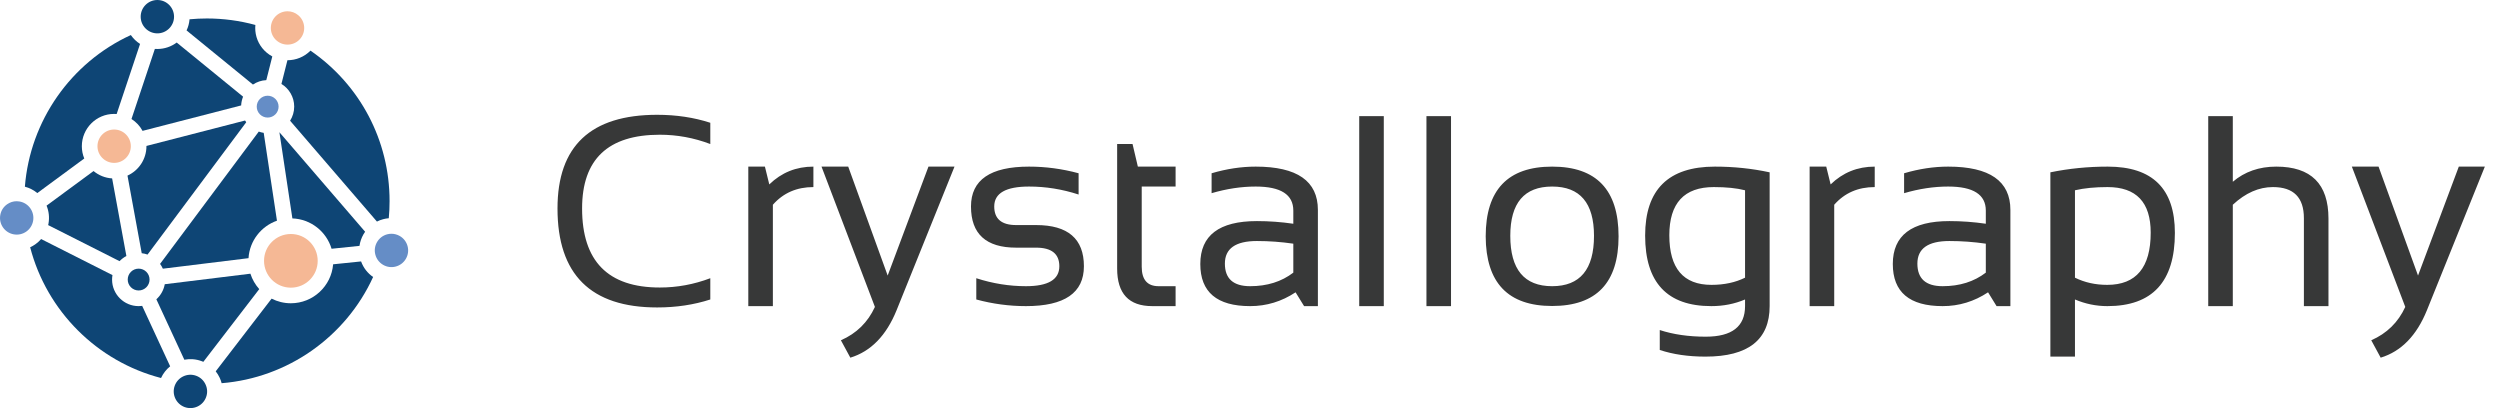 <svg width="147" height="24" viewBox="0 0 147 24" fill="none" xmlns="http://www.w3.org/2000/svg">
<path d="M41.766 17.609C40.802 17.922 39.76 18.078 38.641 18.078C34.734 18.078 32.781 16.138 32.781 12.258C32.781 8.586 34.734 6.75 38.641 6.75C39.76 6.75 40.802 6.906 41.766 7.219V8.469C40.802 8.104 39.812 7.922 38.797 7.922C35.75 7.922 34.227 9.367 34.227 12.258C34.227 15.357 35.75 16.906 38.797 16.906C39.812 16.906 40.802 16.724 41.766 16.359V17.609ZM44 18V9.797H44.977L45.234 10.844C45.953 10.146 46.818 9.797 47.828 9.797V11C46.849 11 46.055 11.346 45.445 12.039V18H44ZM48.305 9.797H49.875L52.195 16.203L54.594 9.797H56.125L52.719 18.242C52.115 19.732 51.208 20.662 50 21.031L49.445 20.008C50.362 19.607 51.029 18.953 51.445 18.047L48.305 9.797ZM57.406 17.609V16.359C58.37 16.672 59.344 16.828 60.328 16.828C61.635 16.828 62.289 16.438 62.289 15.656C62.289 14.927 61.833 14.562 60.922 14.562H59.75C57.979 14.562 57.094 13.755 57.094 12.141C57.094 10.578 58.232 9.797 60.508 9.797C61.487 9.797 62.458 9.927 63.422 10.188V11.438C62.458 11.125 61.487 10.969 60.508 10.969C59.143 10.969 58.461 11.359 58.461 12.141C58.461 12.87 58.891 13.234 59.75 13.234H60.922C62.797 13.234 63.734 14.042 63.734 15.656C63.734 17.219 62.599 18 60.328 18C59.344 18 58.37 17.87 57.406 17.609ZM65.688 8.469H66.594L66.906 9.797H69.125V10.969H67.133V15.68C67.133 16.445 67.463 16.828 68.125 16.828H69.125V18H67.75C66.375 18 65.688 17.263 65.688 15.789V8.469ZM70.578 15.523C70.578 13.841 71.688 13 73.906 13C74.62 13 75.333 13.052 76.047 13.156V12.383C76.047 11.44 75.31 10.969 73.836 10.969C72.992 10.969 72.128 11.099 71.242 11.359V10.188C72.128 9.927 72.992 9.797 73.836 9.797C76.273 9.797 77.492 10.646 77.492 12.344V18H76.68L76.18 17.188C75.362 17.729 74.471 18 73.508 18C71.555 18 70.578 17.174 70.578 15.523ZM73.906 14.172C72.651 14.172 72.023 14.615 72.023 15.5C72.023 16.385 72.518 16.828 73.508 16.828C74.508 16.828 75.354 16.562 76.047 16.031V14.328C75.333 14.224 74.62 14.172 73.906 14.172ZM81.367 6.828V18H79.922V6.828H81.367ZM85.32 6.828V18H83.875V6.828H85.32ZM88.805 13.867C88.805 15.841 89.625 16.828 91.266 16.828C92.906 16.828 93.727 15.841 93.727 13.867C93.727 11.935 92.906 10.969 91.266 10.969C89.625 10.969 88.805 11.935 88.805 13.867ZM87.359 13.898C87.359 11.164 88.662 9.797 91.266 9.797C93.87 9.797 95.172 11.164 95.172 13.898C95.172 16.628 93.87 17.992 91.266 17.992C88.672 17.992 87.37 16.628 87.359 13.898ZM102.609 11.188C102.115 11.062 101.503 11 100.773 11C99.029 11 98.156 11.945 98.156 13.836C98.156 15.779 98.982 16.75 100.633 16.75C101.383 16.75 102.042 16.609 102.609 16.328V11.188ZM104.055 18C104.055 19.979 102.797 20.969 100.281 20.969C99.271 20.969 98.375 20.838 97.594 20.578V19.406C98.391 19.667 99.292 19.797 100.297 19.797C101.839 19.797 102.609 19.198 102.609 18V17.609C101.995 17.87 101.333 18 100.625 18C98.031 18 96.734 16.617 96.734 13.852C96.734 11.148 98.102 9.797 100.836 9.797C101.945 9.797 103.018 9.909 104.055 10.133V18ZM106.406 18V9.797H107.383L107.641 10.844C108.359 10.146 109.224 9.797 110.234 9.797V11C109.255 11 108.461 11.346 107.852 12.039V18H106.406ZM111.297 15.523C111.297 13.841 112.406 13 114.625 13C115.339 13 116.052 13.052 116.766 13.156V12.383C116.766 11.44 116.029 10.969 114.555 10.969C113.711 10.969 112.846 11.099 111.961 11.359V10.188C112.846 9.927 113.711 9.797 114.555 9.797C116.992 9.797 118.211 10.646 118.211 12.344V18H117.398L116.898 17.188C116.081 17.729 115.19 18 114.227 18C112.273 18 111.297 17.174 111.297 15.523ZM114.625 14.172C113.37 14.172 112.742 14.615 112.742 15.5C112.742 16.385 113.237 16.828 114.227 16.828C115.227 16.828 116.073 16.562 116.766 16.031V14.328C116.052 14.224 115.339 14.172 114.625 14.172ZM122.008 16.328C122.576 16.609 123.208 16.75 123.906 16.75C125.609 16.75 126.461 15.727 126.461 13.68C126.461 11.893 125.615 11 123.922 11C123.193 11 122.555 11.062 122.008 11.188V16.328ZM120.562 10.133C121.651 9.909 122.776 9.797 123.938 9.797C126.568 9.797 127.883 11.096 127.883 13.695C127.883 16.565 126.56 18 123.914 18C123.258 18 122.622 17.87 122.008 17.609V20.969H120.562V10.133ZM129.844 18V6.828H131.289V10.688C131.987 10.094 132.839 9.797 133.844 9.797C135.891 9.797 136.914 10.815 136.914 12.852V18H135.469V12.828C135.469 11.609 134.862 11 133.648 11C132.82 11 132.034 11.346 131.289 12.039V18H129.844ZM138.289 9.797H139.859L142.18 16.203L144.578 9.797H146.109L142.703 18.242C142.099 19.732 141.193 20.662 139.984 21.031L139.43 20.008C140.346 19.607 141.013 18.953 141.43 18.047L138.289 9.797Z" fill="#373838"/>
<g clip-path="url(#clip0)">
<path d="M7.693 8.597C7.693 9.138 7.253 9.578 6.712 9.578C6.171 9.578 5.731 9.138 5.731 8.597C5.731 8.056 6.171 7.616 6.712 7.616C7.253 7.616 7.693 8.056 7.693 8.597Z" fill="#F5B895"/>
<path d="M17.103 16.915C17.974 16.915 18.681 16.208 18.681 15.337C18.681 14.466 17.974 13.759 17.103 13.759C16.232 13.759 15.525 14.466 15.525 15.337C15.525 16.208 16.232 16.915 17.103 16.915Z" fill="#F5B895"/>
<path d="M16.155 1.014C16.323 0.813 16.56 0.691 16.82 0.667C16.85 0.665 16.878 0.663 16.907 0.663C17.138 0.663 17.358 0.743 17.536 0.894C17.736 1.061 17.859 1.298 17.883 1.558C17.906 1.82 17.826 2.073 17.658 2.274C17.311 2.688 16.691 2.742 16.276 2.394C16.075 2.227 15.953 1.99 15.928 1.73C15.908 1.469 15.986 1.215 16.155 1.014Z" fill="#F5B895"/>
<path d="M8.152 15.796C8.506 15.796 8.794 16.084 8.794 16.438C8.794 16.792 8.506 17.08 8.152 17.08C7.798 17.08 7.51 16.792 7.51 16.438C7.51 16.084 7.798 15.796 8.152 15.796Z" fill="#0E4575"/>
<path d="M9.253 0C9.794 0 10.234 0.44 10.234 0.981C10.234 1.522 9.794 1.962 9.253 1.962C8.712 1.962 8.272 1.522 8.272 0.981C8.272 0.44 8.712 0 9.253 0Z" fill="#0E4575"/>
<path d="M12.119 23.351C12.03 23.597 11.848 23.794 11.611 23.904C11.373 24.014 11.107 24.026 10.86 23.937C10.353 23.752 10.089 23.189 10.274 22.681C10.459 22.173 11.023 21.909 11.531 22.094C11.777 22.183 11.974 22.363 12.084 22.602C12.197 22.838 12.21 23.105 12.119 23.351Z" fill="#0E4575"/>
<path d="M22.907 11.827C22.907 12.162 22.892 12.499 22.86 12.832C22.749 12.841 22.637 12.86 22.527 12.89C22.4 12.923 22.279 12.97 22.164 13.028L17.058 7.099C17.209 6.859 17.299 6.574 17.299 6.269C17.299 5.705 16.998 5.209 16.548 4.935L16.901 3.541C16.902 3.541 16.904 3.541 16.906 3.541C17.4 3.541 17.89 3.349 18.257 2.977C21.176 4.988 22.907 8.265 22.907 11.827Z" fill="#0E4575"/>
<path d="M21.373 13.775C21.25 13.99 21.171 14.22 21.138 14.457L19.496 14.627C19.197 13.623 18.283 12.881 17.192 12.843L16.429 7.775L21.47 13.627C21.435 13.675 21.403 13.724 21.373 13.775Z" fill="#0E4575"/>
<path d="M11.956 21.276C11.92 21.26 11.885 21.244 11.846 21.232C11.511 21.11 11.166 21.089 10.839 21.152L9.194 17.599C9.447 17.37 9.625 17.061 9.688 16.712L14.724 16.093C14.832 16.433 15.012 16.74 15.244 17L11.956 21.276Z" fill="#0E4575"/>
<path d="M7.028 15.356L2.832 13.236C2.839 13.206 2.845 13.175 2.852 13.143C2.914 12.784 2.874 12.421 2.738 12.091L5.501 10.058C5.801 10.307 6.18 10.466 6.593 10.49L7.431 15.052C7.281 15.133 7.145 15.236 7.028 15.356Z" fill="#0E4575"/>
<path d="M9.253 2.88C9.679 2.88 10.073 2.738 10.391 2.501L14.293 5.684C14.229 5.845 14.188 6.017 14.18 6.199L8.382 7.695C8.229 7.41 8.004 7.171 7.731 6.998L9.106 2.876C9.154 2.878 9.202 2.88 9.253 2.88Z" fill="#0E4575"/>
<path d="M14.613 15.18L9.576 15.799C9.531 15.7 9.476 15.604 9.412 15.517L15.215 7.738C15.309 7.771 15.407 7.796 15.506 7.812L16.285 12.977C15.356 13.304 14.675 14.159 14.613 15.18Z" fill="#0E4575"/>
<path d="M7.496 10.326C8.152 10.028 8.611 9.365 8.611 8.597C8.611 8.592 8.611 8.586 8.611 8.581L14.408 7.086C14.431 7.12 14.454 7.155 14.478 7.188L8.675 14.969C8.567 14.93 8.452 14.902 8.333 14.888L7.496 10.326Z" fill="#0E4575"/>
<path d="M15.016 1.468C15.005 1.579 15.005 1.695 15.014 1.81C15.058 2.316 15.297 2.773 15.686 3.099C15.789 3.185 15.897 3.258 16.011 3.319L15.658 4.712C15.368 4.726 15.1 4.82 14.873 4.972L10.97 1.789C11.066 1.588 11.126 1.366 11.145 1.134C11.483 1.103 11.827 1.086 12.168 1.086C13.136 1.087 14.092 1.215 15.016 1.468Z" fill="#0E4575"/>
<path d="M7.693 2.061C7.838 2.269 8.021 2.447 8.236 2.583L6.859 6.705C6.81 6.702 6.761 6.698 6.71 6.698C5.663 6.698 4.812 7.55 4.812 8.597C4.812 8.852 4.862 9.096 4.955 9.319L2.194 11.352C1.983 11.176 1.733 11.049 1.463 10.977C1.766 7.11 4.162 3.681 7.693 2.061Z" fill="#0E4575"/>
<path d="M1.773 14.539C1.876 14.492 1.976 14.436 2.07 14.37C2.201 14.279 2.318 14.173 2.419 14.056L6.613 16.176C6.599 16.262 6.59 16.349 6.59 16.44C6.59 17.3 7.29 18 8.15 18C8.222 18 8.291 17.995 8.36 17.986L10.005 21.539C9.782 21.719 9.595 21.953 9.469 22.227C5.712 21.253 2.75 18.297 1.773 14.539Z" fill="#0E4575"/>
<path d="M13.033 22.532C13.005 22.424 12.967 22.318 12.918 22.213C12.853 22.077 12.775 21.949 12.684 21.834L15.97 17.56C16.311 17.733 16.695 17.832 17.101 17.832C18.408 17.832 19.483 16.822 19.588 15.541L21.232 15.372C21.366 15.745 21.613 16.063 21.939 16.288C20.326 19.819 16.901 22.22 13.033 22.532Z" fill="#0E4575"/>
<path d="M15.738 5.628C16.093 5.628 16.381 5.916 16.381 6.271C16.381 6.625 16.093 6.913 15.738 6.913C15.384 6.913 15.096 6.625 15.096 6.271C15.096 5.916 15.384 5.628 15.738 5.628Z" fill="#658DC6"/>
<path d="M0.016 12.644C0.061 12.386 0.204 12.161 0.419 12.011C0.586 11.894 0.78 11.832 0.979 11.832C1.037 11.832 1.094 11.838 1.152 11.848C1.41 11.894 1.635 12.037 1.785 12.251C1.935 12.466 1.993 12.726 1.948 12.984C1.902 13.243 1.759 13.468 1.545 13.618C1.33 13.768 1.07 13.825 0.812 13.78C0.278 13.686 -0.079 13.176 0.016 12.644Z" fill="#658DC6"/>
<path d="M23.867 15.215C23.736 15.442 23.525 15.604 23.272 15.672C23.019 15.74 22.756 15.705 22.529 15.574C22.302 15.443 22.14 15.232 22.072 14.979C22.003 14.726 22.038 14.463 22.169 14.236C22.3 14.009 22.511 13.847 22.764 13.778C22.848 13.756 22.936 13.745 23.019 13.745C23.189 13.745 23.356 13.791 23.508 13.878C23.735 14.009 23.897 14.22 23.965 14.473C24.033 14.724 23.998 14.988 23.867 15.215Z" fill="#658DC6"/>
</g>
<defs>
<clipPath id="clip0">
<path d="M0 0H24V23.997H0V0Z" fill="white"/>
</clipPath>
</defs>
</svg>
